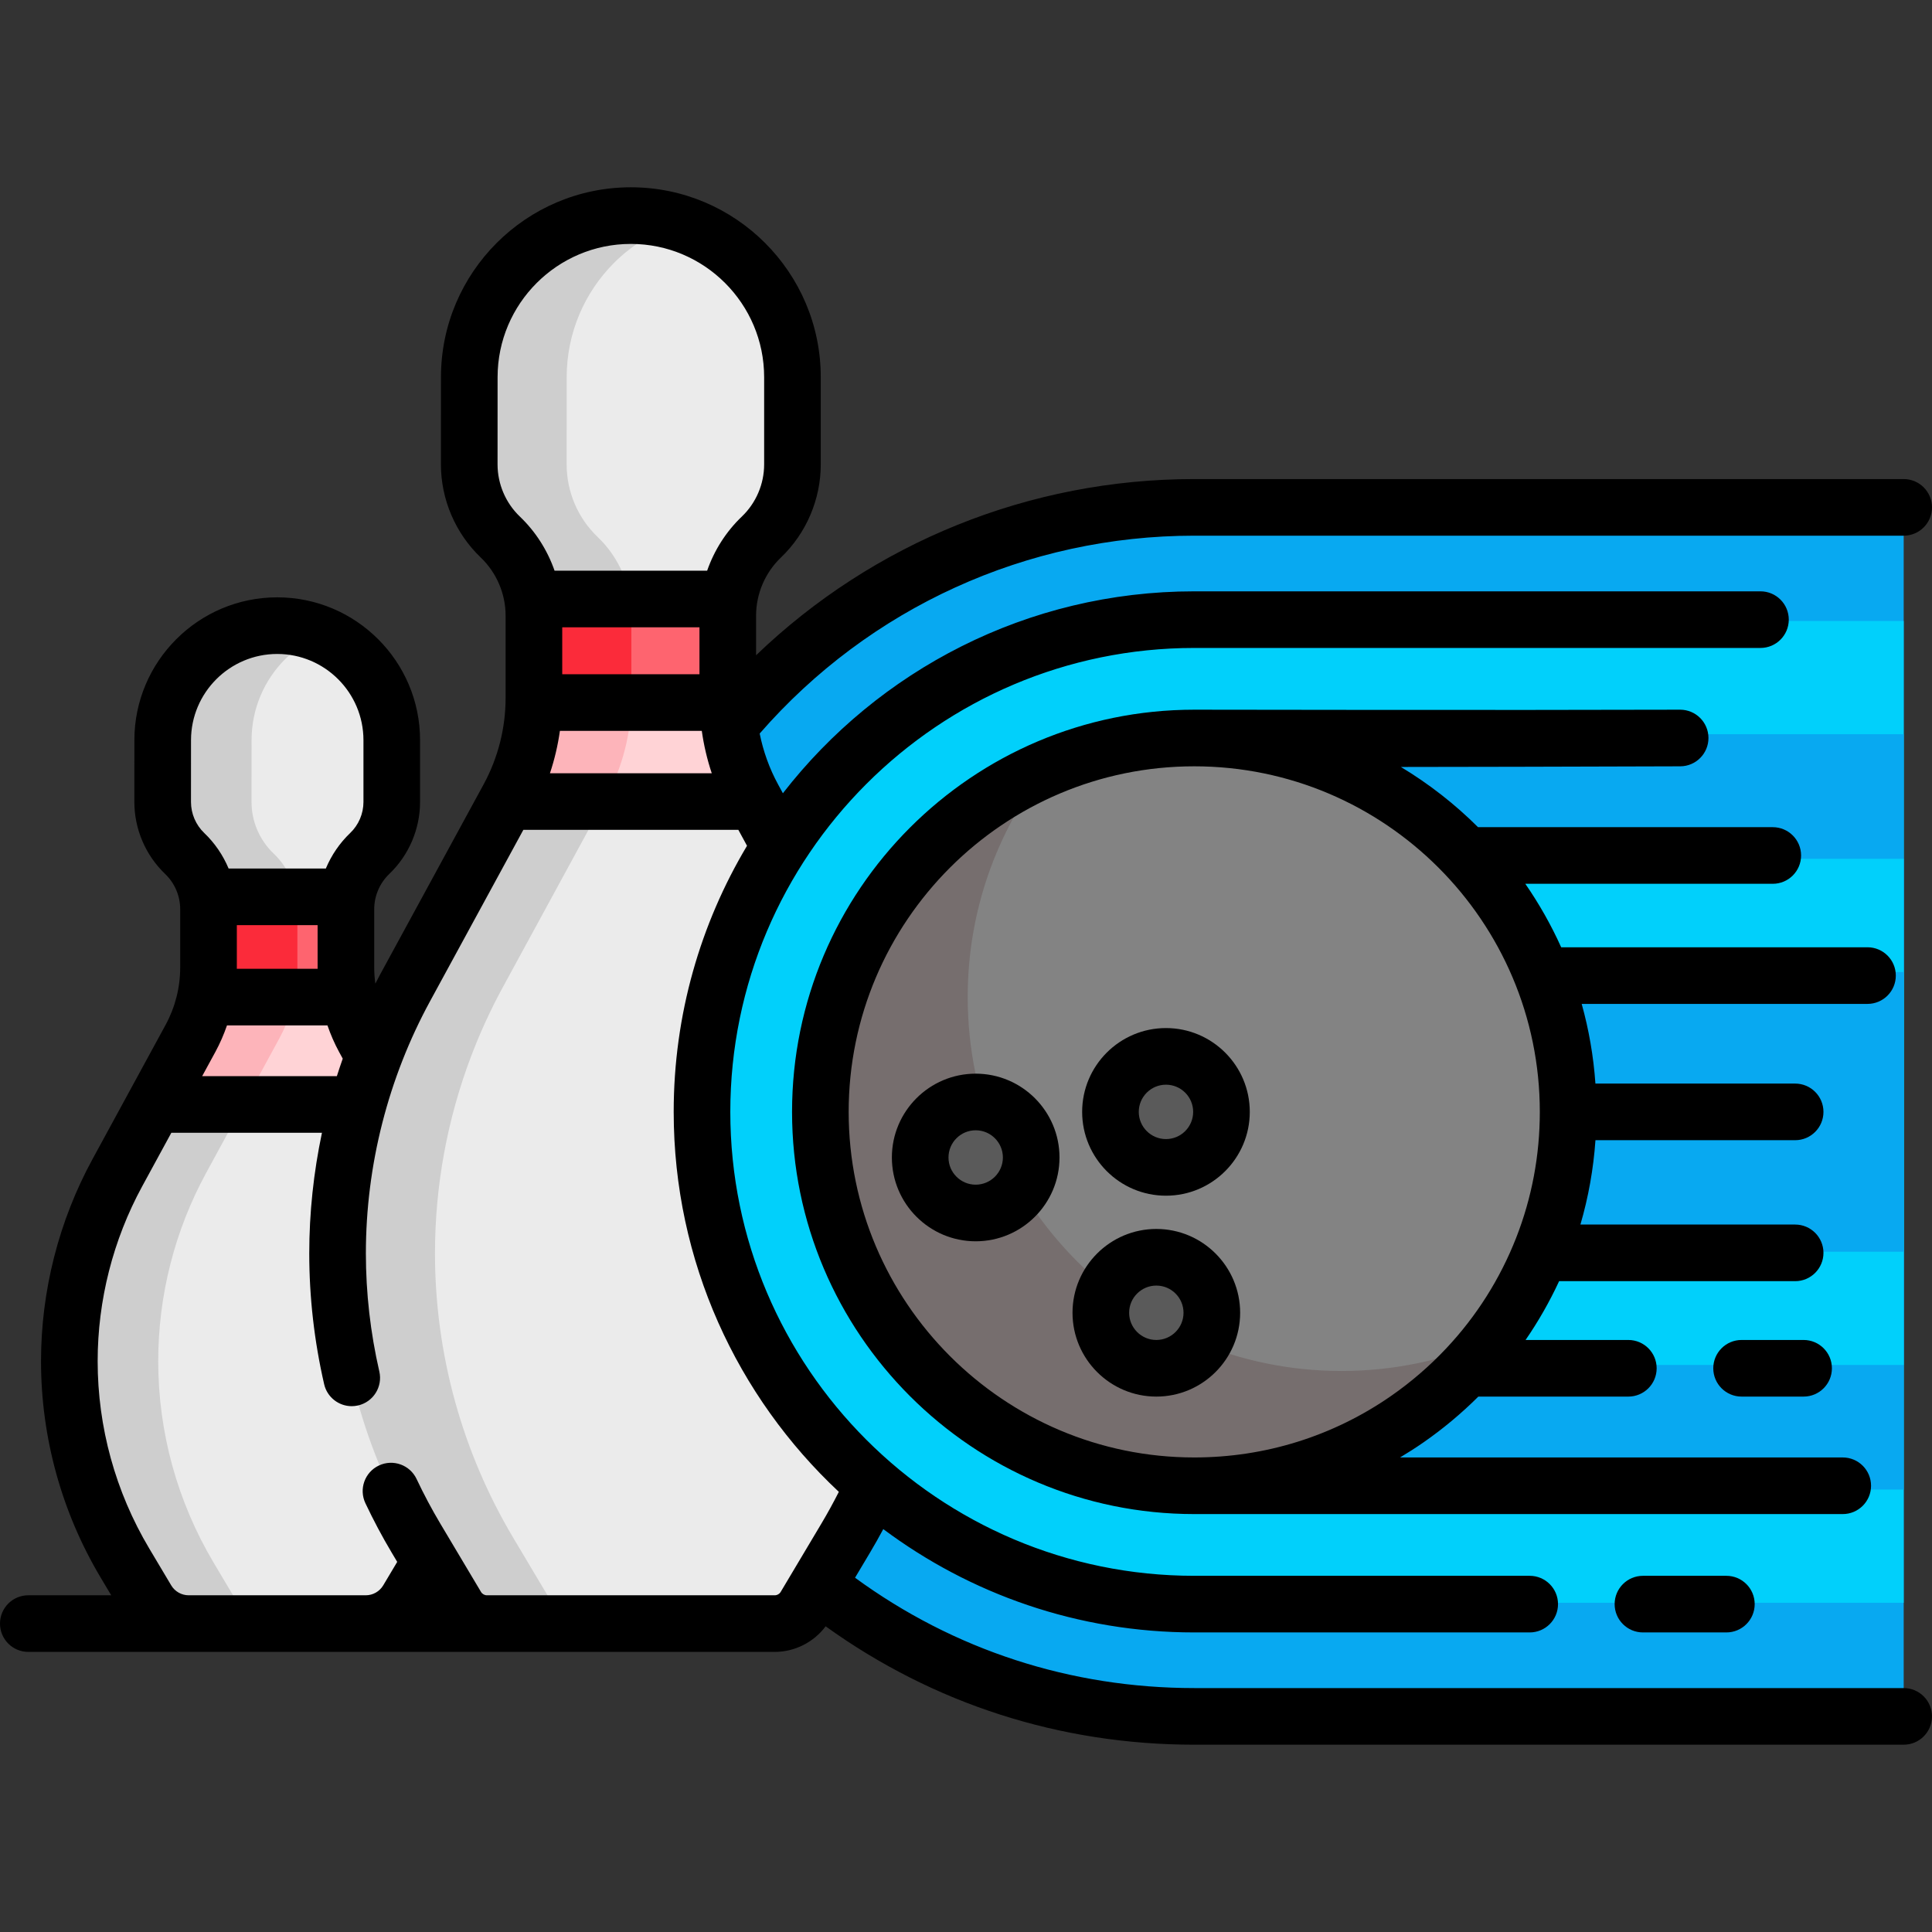 <svg id="Capa_1" enable-background="new 0 0 511.832 511.832" height="512" viewBox="0 0 511.832 511.832" width="512" xmlns="http://www.w3.org/2000/svg"><rect x="0" y="0" width="511.832" height="511.832" fill="#333333" stroke="none"/><path d="m497.572 134.517h-179.64c-88.47 0-161.352 71.128-161.599 159.597-.246 88.459 71.646 160.503 160.049 160.503h181.19c3.733 0 6.76-3.026 6.76-6.76v-306.58c0-3.734-3.027-6.76-6.76-6.76z" fill="#08a9f1"/><path d="m119.427 406.698-20.425-126.861-2.58-4.74c-3.14-5.76-4.78-12.21-4.78-18.77v-15.46c0-5.58 2.28-10.91 6.31-14.76 1.86-1.78 3.32-3.9 4.31-6.22.99-2.33 1.52-4.85 1.52-7.42v-16.38c0-16.75-13.58-30.34-30.34-30.34-8.37 0-15.96 3.39-21.45 8.88s-8.88 13.07-8.89 21.45l-.01 16.39c0 5.15 2.11 10.08 5.84 13.64 2.02 1.93 3.59 4.22 4.67 6.73 1.07 2.51 1.64 5.24 1.64 8.03v15.46c0 6.56-1.64 13.01-4.78 18.77l-19.38 35.61c-8.34 15.31-12.71 32.47-12.71 49.91 0 9.4 1.27 18.72 3.74 27.71 2.48 8.98 6.16 17.63 10.97 25.71l5.83 9.8c2.33 3.9 6.53 6.29 11.07 6.29h46.92c4.54 0 8.74-2.39 11.06-6.29l5.84-9.8.23-.14-.054-.09z" fill="#ebebeb"/><path d="m62.456 423.837-5.83-9.8c-4.81-8.08-8.49-16.73-10.97-25.71-2.47-8.99-3.74-18.31-3.74-27.71 0-17.44 4.37-34.6 12.71-49.91l19.38-35.61c3.14-5.76 4.78-12.21 4.78-18.77v-15.46c0-2.79-.57-5.52-1.64-8.03-1.08-2.51-2.65-4.8-4.67-6.73-3.73-3.56-5.84-8.49-5.84-13.64l.01-16.39c.01-8.38 3.4-15.96 8.89-21.45 2.753-2.753 6.034-4.977 9.677-6.511-3.619-1.525-7.595-2.369-11.77-2.369-8.37 0-15.96 3.39-21.45 8.88s-8.88 13.07-8.89 21.45l-.01 16.39c0 5.15 2.11 10.08 5.84 13.64 2.02 1.93 3.59 4.22 4.67 6.73 1.07 2.51 1.64 5.24 1.64 8.03v15.46c0 6.56-1.64 13.01-4.78 18.77l-19.38 35.61c-8.34 15.31-12.71 32.47-12.71 49.91 0 9.4 1.27 18.72 3.74 27.71 2.48 8.98 6.16 17.63 10.97 25.71l5.83 9.8c2.33 3.9 6.53 6.29 11.07 6.29h23.543c-4.54 0-8.74-2.39-11.07-6.29z" fill="#cecece"/><path d="m95.089 291.656c1.139-3.99 2.439-7.934 3.913-11.819l-2.58-4.74c-2.508-4.6-4.041-9.643-4.564-14.828h-36.832c-.523 5.185-2.056 10.228-4.564 14.828l-9.012 16.559z" fill="#ffd3d6"/><path d="m78.569 260.269h-23.543c-.523 5.185-2.056 10.228-4.564 14.828l-9.012 16.559h23.543l9.012-16.559c2.508-4.6 4.041-9.643 4.564-14.828z" fill="#fdb4ba"/><path d="m54.441 264.155h38.002c-.522-2.567-.801-5.187-.801-7.828v-15.46c0-1.107.115-2.199.29-3.277h-36.98c.175 1.078.29 2.17.29 3.277v15.46c0 2.641-.278 5.261-.801 7.828z" fill="#fe646f"/><path d="m54.441 264.155h38.002c-.522-2.567-.801-5.187-.801-7.828v-15.46c0-1.107.115-2.199.29-3.277h-36.98c.175 1.078.29 2.17.29 3.277v15.46c0 2.641-.278 5.261-.801 7.828z" fill="#fe646f"/><path d="m78.786 240.867c0-1.107-.115-2.199-.29-3.277h-23.543c.175 1.078.29 2.17.29 3.277v15.46c0 2.641-.278 5.261-.801 7.828h23.543c.522-2.567.801-5.187.801-7.828z" fill="#fb2b3a"/><path d="m206.542 224.247-7-12.85c-4.42-8.13-6.74-17.23-6.74-26.48v-21.82c0-7.87 3.22-15.39 8.91-20.82 2.62-2.51 4.68-5.5 6.08-8.78 1.4-3.27 2.15-6.82 2.15-10.46v-23.11c0-23.64-19.17-42.81-42.81-42.81-11.82 0-22.52 4.79-30.27 12.53-7.74 7.75-12.53 18.45-12.54 30.26l-.01 23.13c0 7.27 2.97 14.22 8.23 19.24 2.85 2.72 5.07 5.95 6.59 9.5 1.52 3.54 2.32 7.38 2.32 11.32v21.82c0 9.25-2.32 18.35-6.75 26.48l-27.35 50.24c-3.2 5.89-5.99 11.97-8.35 18.2-6.31 16.63-9.57 34.32-9.57 52.22 0 13.26 1.79 26.41 5.28 39.09 3.49 12.67 8.68 24.89 15.47 36.28l3.85 6.47 6.96 11.68c1.68 2.82 4.72 4.55 8 4.55h76.26c3.29 0 6.33-1.73 8.01-4.55l10.81-18.15c2.43-4.07 4.65-8.25 6.66-12.51z" fill="#ebebeb"/><path d="m146.798 425.577-6.96-11.68-3.85-6.47c-6.79-11.39-11.98-23.61-15.47-36.28-3.49-12.68-5.28-25.83-5.28-39.09 0-17.9 3.26-35.59 9.57-52.22 2.36-6.23 5.15-12.31 8.35-18.2l27.35-50.24c4.43-8.13 6.75-17.23 6.75-26.48v-21.82c0-3.94-.8-7.78-2.32-11.32-1.52-3.55-3.74-6.78-6.59-9.5-5.26-5.02-8.23-11.97-8.23-19.24l.01-23.13c.01-11.81 4.8-22.51 12.54-30.26 4.801-4.795 10.736-8.454 17.366-10.547-4.072-1.286-8.405-1.983-12.901-1.983-11.82 0-22.52 4.79-30.27 12.53-7.74 7.75-12.53 18.45-12.54 30.26l-.01 23.13c0 7.27 2.97 14.22 8.23 19.24 2.85 2.72 5.07 5.95 6.59 9.5 1.52 3.54 2.32 7.38 2.32 11.32v21.82c0 9.25-2.32 18.35-6.75 26.48l-27.35 50.24c-3.2 5.89-5.99 11.97-8.35 18.2-6.31 16.63-9.57 34.32-9.57 52.22 0 13.26 1.79 26.41 5.28 39.09 3.49 12.67 8.68 24.89 15.47 36.28l3.85 6.47 6.96 11.68c1.68 2.82 4.72 4.55 8 4.55h25.805c-3.28 0-6.32-1.73-8-4.55z" fill="#cecece"/><path d="m199.542 211.397c-4.42-8.13-6.74-17.23-6.74-26.48v-4.799h-51.35v4.799c0 9.25-2.32 18.35-6.75 26.48l-.402.739h65.645z" fill="#ffd3d6"/><path d="m167.258 184.917v-4.799h-25.805v4.799c0 9.25-2.32 18.35-6.75 26.48l-.402.739h25.805l.402-.739c4.43-8.13 6.75-17.23 6.75-26.48z" fill="#fdb4ba"/><path d="m193.142 158.693h-52.027c.223 1.447.338 2.918.338 4.404v21.82c0 .403-.029.804-.038 1.207h51.426c-.009-.403-.038-.803-.038-1.207v-21.82c-.001-1.484.114-2.956.339-4.404z" fill="#fe646f"/><path d="m167.258 184.917v-21.82c0-1.486-.114-2.958-.338-4.404h-25.805c.1.648.17 1.302.226 1.959.013.155.025.31.036.466.045.657.076 1.316.076 1.98v21.82c0 .403-.029.804-.038 1.207h25.805c.009-.404.038-.805.038-1.208z" fill="#fb2b3a"/><path d="m316.382 424.617c-71.71 0-130.05-58.34-130.05-130.05s58.34-130.05 130.05-130.05h187.95v260.1z" fill="#01d0fb"/><path d="m316.382 394.617c-55.168 0-100.05-44.882-100.05-100.05s44.882-100.05 100.05-100.05h187.95v200.1z" fill="#08a9f1"/><path d="m316.382 361.617c-36.972 0-67.05-30.079-67.05-67.05 0-36.972 30.078-67.05 67.05-67.05h187.95v134.1z" fill="#01d0fb"/><path d="m316.382 331.617c-20.43 0-37.05-16.621-37.05-37.05 0-20.43 16.62-37.05 37.05-37.05h187.95v74.1z" fill="#08a9f1"/><path d="m415.432 294.567c0 12.74-2.41 24.92-6.79 36.11-14.43 36.84-50.3 62.94-92.26 62.94-54.7 0-99.05-44.35-99.05-99.05 0-54.71 44.35-99.05 99.05-99.05s99.05 44.34 99.05 99.05z" fill="#838383"/><path d="m355.416 363.205c-54.7 0-99.05-44.35-99.05-99.05 0-22.776 7.692-43.751 20.611-60.482-35.094 15.235-59.645 50.192-59.645 90.894 0 54.7 44.35 99.05 99.05 99.05 31.927 0 60.316-15.12 78.429-38.575-12.075 5.243-25.393 8.163-39.395 8.163z" fill="#766e6e"/><g fill="#5a5a5a"><circle cx="308.891" cy="294.564" r="14.705"/><circle cx="306.339" cy="347.785" r="14.705"/><circle cx="258.483" cy="306.644" r="14.705"/></g><path d="m435.255 417.469c-4.143 0-7.5 3.358-7.5 7.5s3.357 7.5 7.5 7.5h22.104c4.143 0 7.5-3.358 7.5-7.5s-3.357-7.5-7.5-7.5z"/><path d="m461.386 354.99c-4.143 0-7.5 3.358-7.5 7.5s3.357 7.5 7.5 7.5h16.43c4.143 0 7.5-3.358 7.5-7.5s-3.357-7.5-7.5-7.5z"/><path d="m502.245 258.455c0-4.142-3.357-7.5-7.5-7.5h-81.152c-2.662-5.912-5.853-11.535-9.503-16.818h65.56c4.143 0 7.5-3.358 7.5-7.5s-3.357-7.5-7.5-7.5h-78.083c-6.125-6.106-12.989-11.469-20.44-15.951 17.553-.016 41.447-.069 74.008-.173 4.142-.013 7.489-3.382 7.476-7.524-.014-4.134-3.368-7.476-7.5-7.476-.008 0-.016 0-.024 0-45.891.147-126.804 0-128.704 0-58.752 0-106.55 47.798-106.55 106.55s47.798 106.55 106.55 106.55h171.803c4.143 0 7.5-3.358 7.5-7.5s-3.357-7.5-7.5-7.5h-117.28c2.107-1.259 4.182-2.583 6.212-3.994 5.231-3.635 10.081-7.7 14.529-12.13h39.74c4.143 0 7.5-3.358 7.5-7.5s-3.357-7.5-7.5-7.5h-27.227c3.384-4.914 6.354-10.121 8.885-15.578h62.533c4.143 0 7.5-3.358 7.5-7.5s-3.357-7.5-7.5-7.5h-56.887c2.121-7.273 3.456-14.744 3.983-22.348h52.904c4.143 0 7.5-3.358 7.5-7.5s-3.357-7.5-7.5-7.5h-52.913c-.507-7.259-1.744-14.319-3.638-21.108h75.718c4.143 0 7.5-3.358 7.5-7.5zm-133.688 111.347c-15.357 10.671-33.398 16.312-52.175 16.312-50.48 0-91.55-41.069-91.55-91.55s41.069-91.55 91.55-91.55 91.551 41.069 91.551 91.55c0 11.521-2.11 22.75-6.272 33.375-4.271 10.902-10.539 20.772-18.456 29.209-.054.053-.105.11-.157.165-4.355 4.617-9.196 8.81-14.491 12.489z"/><path d="m504.332 447.212h-187.95c-32.739 0-63.668-10.086-89.861-29.235l3.996-6.708c1.204-2.022 2.366-4.086 3.484-6.175 23.002 17.188 51.524 27.376 82.381 27.376h88.873c4.143 0 7.5-3.358 7.5-7.5s-3.357-7.5-7.5-7.5h-88.873c-67.771 0-122.906-55.136-122.906-122.906s55.136-122.906 122.906-122.906h150.007c4.143 0 7.5-3.358 7.5-7.5s-3.357-7.5-7.5-7.5h-150.007c-44.268 0-83.725 20.971-108.976 53.494l-1.273-2.339c-2.299-4.222-3.931-8.778-4.875-13.477 29.052-33.354 70.81-52.42 115.124-52.42h187.95c4.143 0 7.5-3.358 7.5-7.5s-3.357-7.5-7.5-7.5h-187.95c-43.623 0-84.994 16.817-116.078 46.68v-10.499c0-5.79 2.4-11.403 6.587-15.4 6.704-6.402 10.549-15.39 10.549-24.659v-23.11c0-27.74-22.568-50.308-50.309-50.308-27.728 0-50.295 22.558-50.308 50.285l-.011 23.133c0 9.27 3.845 18.257 10.548 24.659 4.187 3.998 6.588 9.611 6.588 15.4v21.816c0 7.978-2.016 15.896-5.829 22.899l-.509.935c-.01.018-.02.037-.03.055l-26.812 49.247c-.457.839-.89 1.691-1.331 2.538-.192-1.411-.297-2.834-.297-4.261v-15.463c0-3.509 1.456-6.912 3.994-9.335 5.181-4.947 8.151-11.893 8.151-19.057v-16.38c0-20.866-16.976-37.841-37.841-37.841-20.856 0-37.832 16.968-37.842 37.825l-.007 16.396c0 7.164 2.972 14.11 8.152 19.057 2.537 2.424 3.993 5.827 3.993 9.336v15.463c0 5.29-1.337 10.541-3.866 15.187l-19.385 35.606c-8.91 16.366-13.62 34.865-13.62 53.498 0 20.15 5.451 39.951 15.765 57.262l2.829 4.749h-21.963c-4.143 0-7.5 3.358-7.5 7.5s3.357 7.5 7.5 7.5h42.481 46.92 32.095 54.754 21.506c5.314 0 10.331-2.563 13.48-6.778 28.547 20.542 62.126 31.362 97.646 31.362h187.95c4.143 0 7.5-3.358 7.5-7.5s-3.357-7.501-7.5-7.501zm-319.028-281.019v12.431h-36.355v-12.431zm-36.973 27.431h37.591c.536 3.814 1.419 7.574 2.638 11.226h-42.867c1.219-3.652 2.102-7.412 2.638-11.226zm-16.508-93.713c.009-19.46 15.848-35.292 35.308-35.292 19.469 0 35.309 15.839 35.309 35.308v23.11c0 5.191-2.153 10.225-5.908 13.811-4.186 3.997-7.315 8.946-9.194 14.344h-40.422c-1.88-5.397-5.009-10.346-9.195-14.344-3.754-3.585-5.907-8.62-5.907-13.808zm-47.682 145.179v11.237c0 .11.01.219.01.329h-21.419c.001-.11.01-.219.01-.329v-11.237zm-27.091 33.596c1.227-2.254 2.244-4.612 3.083-7.031h26.618c.838 2.418 1.855 4.776 3.082 7.03l.966 1.775c-.542 1.536-1.06 3.081-1.553 4.633h-35.684zm-6.446-82.605c.006-12.589 10.253-22.831 22.842-22.831 12.595 0 22.841 10.247 22.841 22.841v16.38c0 3.086-1.279 6.078-3.511 8.208-2.796 2.67-4.98 5.891-6.454 9.41h-25.76c-1.474-3.519-3.658-6.74-6.454-9.41-2.231-2.131-3.512-5.123-3.512-8.206zm154.652 226.547h-21.506-54.754c-.638 0-1.236-.34-1.563-.888l-10.812-18.148c-2.228-3.74-4.334-7.701-6.259-11.771-1.771-3.744-6.241-5.344-9.987-3.573-3.744 1.771-5.344 6.242-3.573 9.987 2.129 4.5 4.461 8.885 6.933 13.034l1.495 2.51-3.708 6.224c-.965 1.62-2.735 2.625-4.621 2.625h-46.92c-1.886 0-3.656-1.006-4.621-2.626l-5.838-9.8c-8.931-14.991-13.651-32.137-13.651-49.585 0-16.134 4.078-32.154 11.794-46.326l7.73-14.198h39.9c-2.217 10.489-3.367 21.208-3.367 31.962 0 11.598 1.328 23.257 3.946 34.652.798 3.472 3.886 5.822 7.303 5.822.557 0 1.121-.062 1.687-.192 4.037-.928 6.558-4.952 5.63-8.989-2.366-10.295-3.565-20.824-3.565-31.293 0-23.277 5.884-46.388 17.015-66.833l24.702-45.373h56.962l2.295 4.216c-12.329 20.643-19.427 44.756-19.427 70.498 0 39.673 16.846 75.48 43.752 100.663-1.441 2.842-2.977 5.646-4.598 8.366l-10.812 18.148c-.326.548-.924.888-1.562.888z"/><path d="m308.892 272.358c-12.244 0-22.205 9.961-22.205 22.206s9.961 22.205 22.205 22.205 22.205-9.961 22.205-22.205-9.961-22.206-22.205-22.206zm0 29.411c-3.973 0-7.205-3.232-7.205-7.205s3.232-7.206 7.205-7.206 7.205 3.232 7.205 7.206-3.233 7.205-7.205 7.205z"/><path d="m306.339 325.579c-12.244 0-22.205 9.961-22.205 22.205s9.961 22.206 22.205 22.206 22.205-9.961 22.205-22.206-9.961-22.205-22.205-22.205zm0 29.411c-3.973 0-7.205-3.232-7.205-7.206s3.232-7.205 7.205-7.205 7.205 3.232 7.205 7.205-3.232 7.206-7.205 7.206z"/><path d="m258.483 284.439c-12.244 0-22.205 9.961-22.205 22.205s9.961 22.205 22.205 22.205 22.205-9.961 22.205-22.205-9.96-22.205-22.205-22.205zm0 29.41c-3.973 0-7.205-3.232-7.205-7.205s3.232-7.205 7.205-7.205 7.205 3.232 7.205 7.205-3.232 7.205-7.205 7.205z"/></svg>
